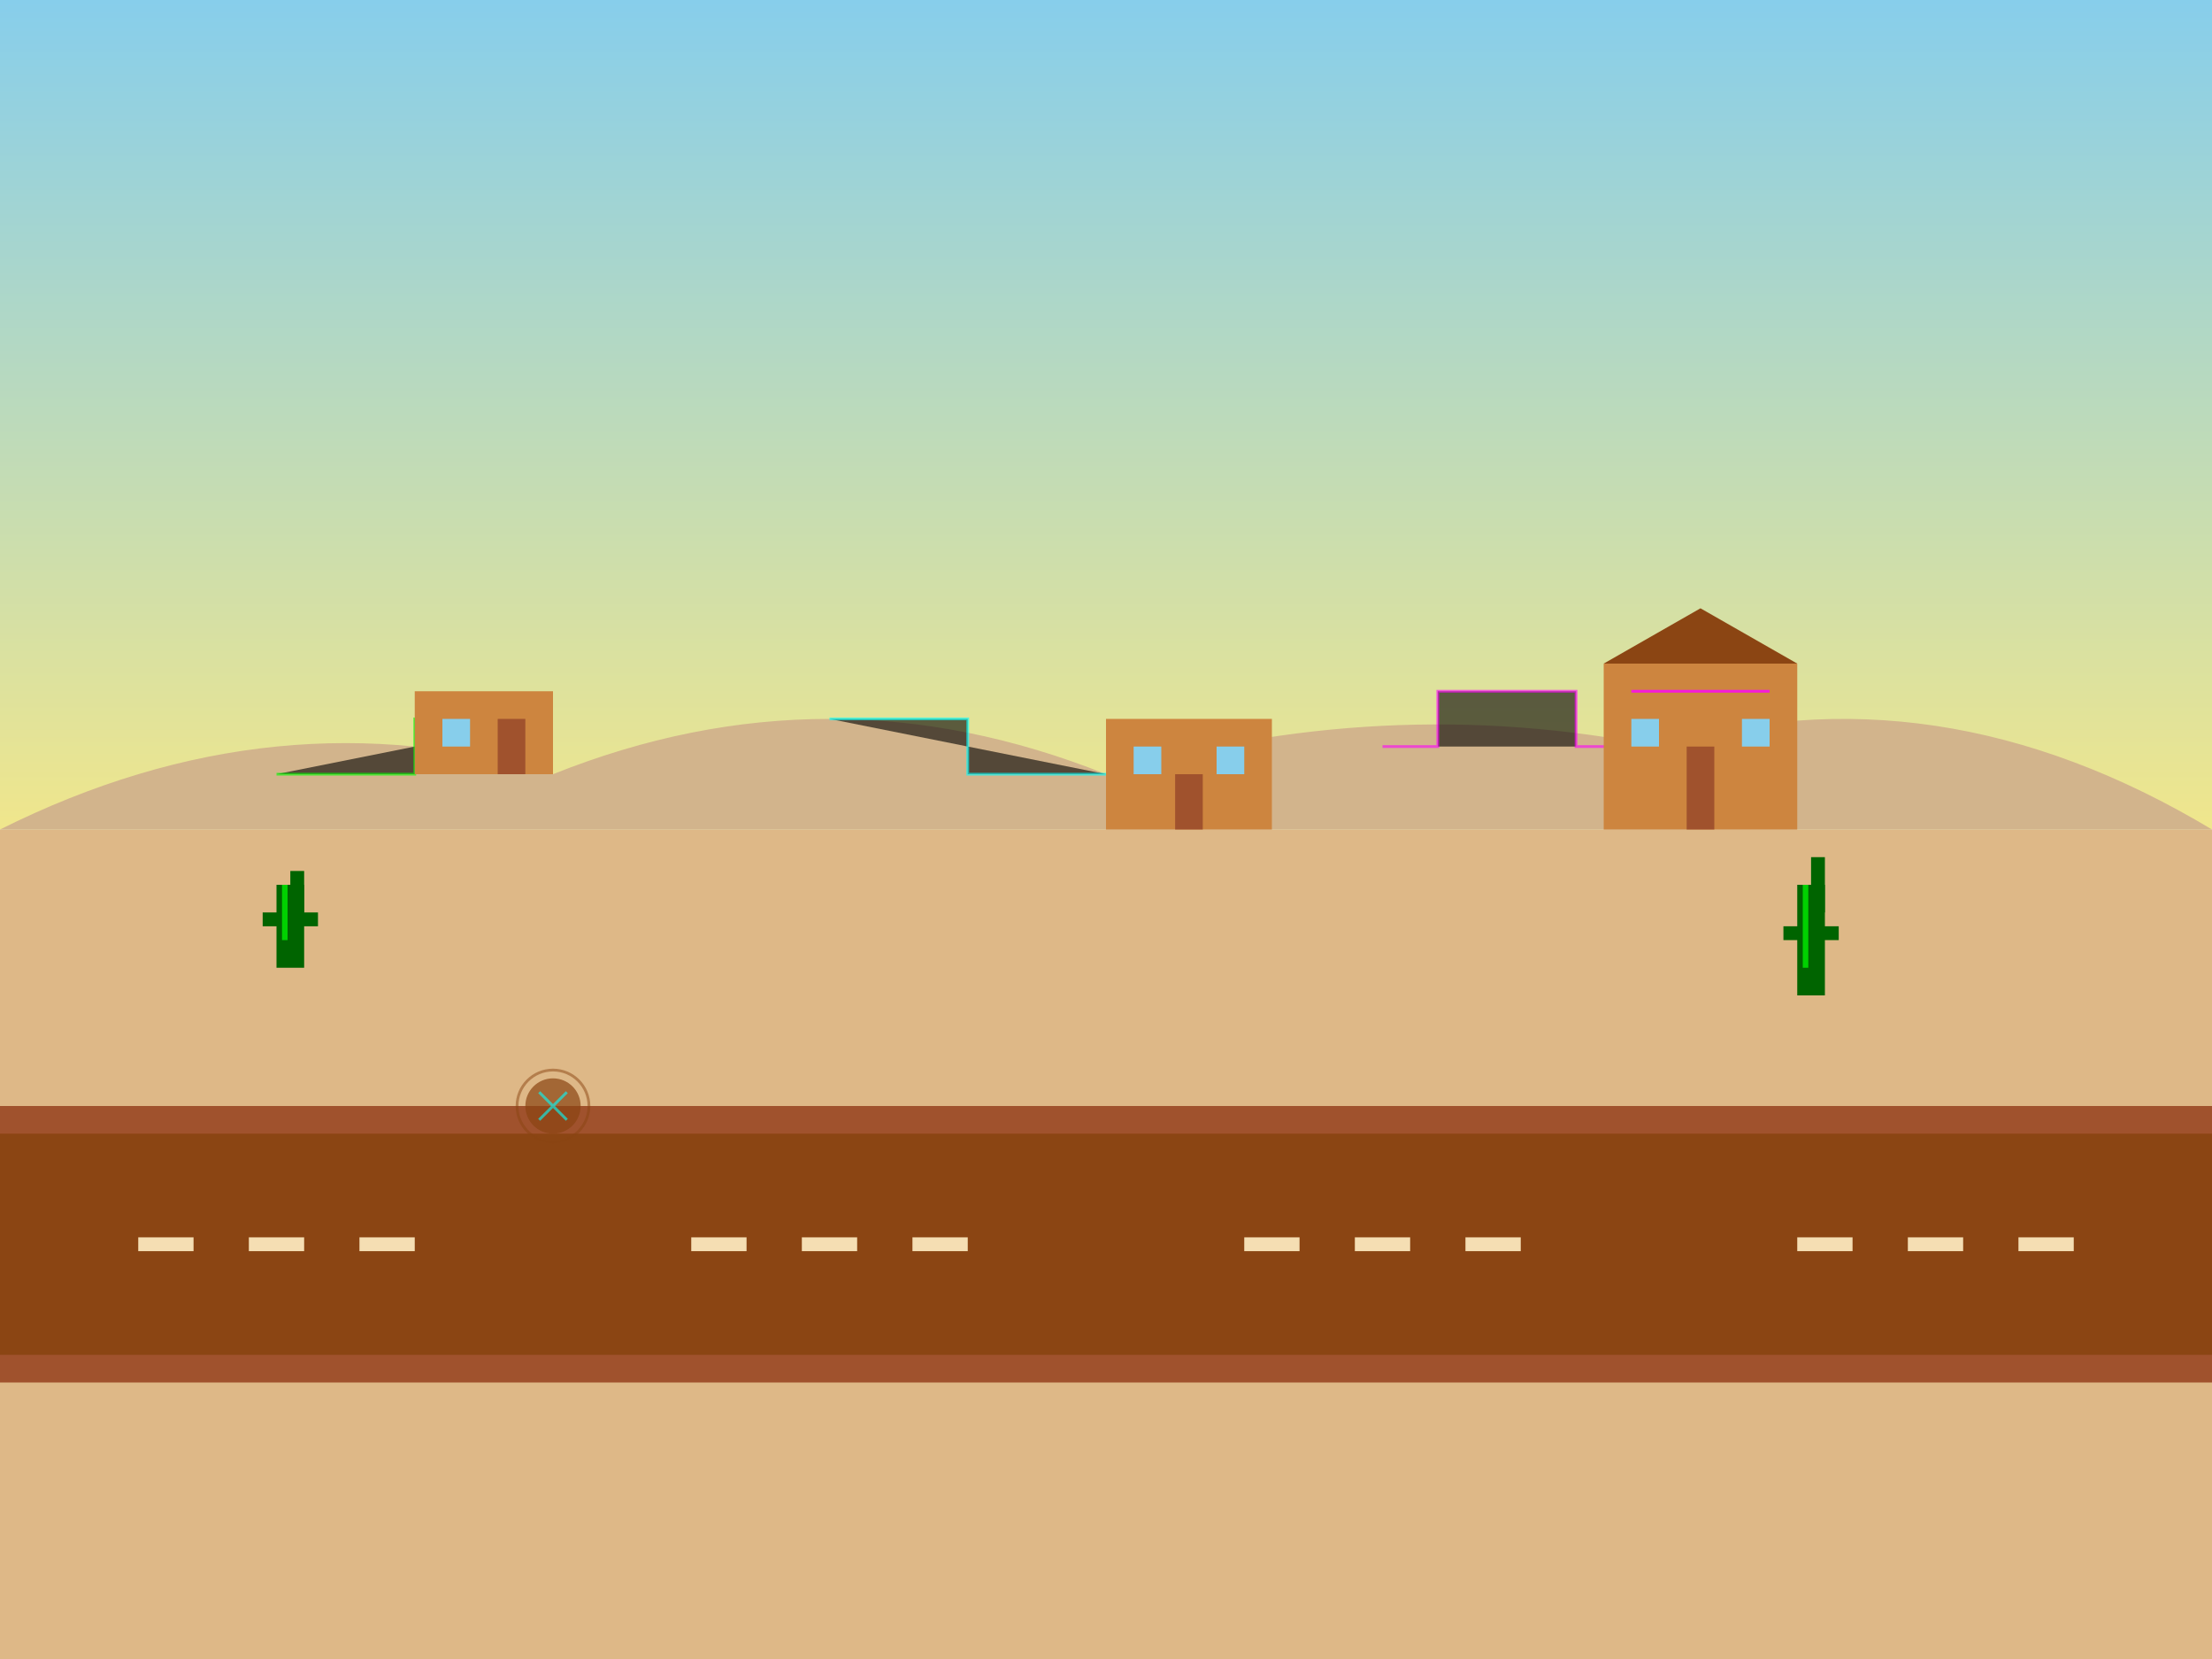 <?xml version="1.0" encoding="UTF-8" standalone="no"?>
<svg width="800" height="600" xmlns="http://www.w3.org/2000/svg">
  <!-- Cyberpunk Western town background -->
  
  <!-- Sky gradient -->
  <defs>
    <linearGradient id="skyGradient" x1="0%" y1="0%" x2="0%" y2="100%">
      <stop offset="0%" style="stop-color:#87ceeb;stop-opacity:1" />
      <stop offset="100%" style="stop-color:#f0e68c;stop-opacity:1" />
    </linearGradient>
  </defs>
  
  <!-- Sky -->
  <rect width="800" height="300" fill="url(#skyGradient)" />
  
  <!-- Desert ground -->
  <rect y="300" width="800" height="300" fill="#deb887" />
  
  <!-- Hills in the background -->
  <path d="M0 300 Q 100 250 200 280 Q 300 240 400 280 Q 500 250 600 270 Q 700 240 800 300" fill="#d2b48c" />
  
  <!-- Road -->
  <path d="M0 450 L 800 450" stroke="#a0522d" stroke-width="100" />
  <path d="M0 450 L 800 450" stroke="#8b4513" stroke-width="80" />
  <path d="M50 450 L 150 450 M 250 450 L 350 450 M 450 450 L 550 450 M 650 450 L 750 450" stroke="#f5deb3" stroke-width="5" stroke-dasharray="20,20" />
  
  <!-- Digital elements/circuits on hills -->
  <path d="M100 280 L150 280 L150 260 L200 260" stroke="#00ff00" stroke-width="1" opacity="0.6" />
  <path d="M300 260 L350 260 L350 280 L400 280" stroke="#00ffff" stroke-width="1" opacity="0.6" />
  <path d="M500 270 L520 270 L520 250 L570 250 L570 270 L600 270" stroke="#ff00ff" stroke-width="1" opacity="0.6" />
  
  <!-- Cacti with digital enhancements -->
  <rect x="100" y="320" width="10" height="30" fill="#006400" />
  <rect x="95" y="330" width="20" height="5" fill="#006400" />
  <rect x="105" y="315" width="5" height="15" fill="#006400" />
  <rect x="102" y="320" width="2" height="20" fill="#00ff00" opacity="0.7" />
  
  <rect x="650" y="320" width="10" height="40" fill="#006400" />
  <rect x="645" y="335" width="20" height="5" fill="#006400" />
  <rect x="655" y="310" width="5" height="20" fill="#006400" />
  <rect x="652" y="320" width="2" height="30" fill="#00ff00" opacity="0.7" />
  
  <!-- Tumbleweed with digital particles -->
  <circle cx="200" cy="400" r="10" fill="#8b4513" opacity="0.7" />
  <circle cx="200" cy="400" r="13" fill="none" stroke="#8b4513" stroke-width="1" opacity="0.5" />
  <path d="M195 395 L205 405 M195 405 L205 395" stroke="#00ffff" stroke-width="1" opacity="0.6" />
  
  <!-- Small buildings in the distance -->
  <rect x="150" y="250" width="50" height="30" fill="#cd853f" />
  <rect x="160" y="260" width="10" height="10" fill="#87ceeb" />
  <rect x="180" y="260" width="10" height="20" fill="#a0522d" />
  
  <rect x="400" y="260" width="60" height="40" fill="#cd853f" />
  <rect x="410" y="270" width="10" height="10" fill="#87ceeb" />
  <rect x="440" y="270" width="10" height="10" fill="#87ceeb" />
  <rect x="425" y="280" width="10" height="20" fill="#a0522d" />
  
  <rect x="580" y="240" width="70" height="60" fill="#cd853f" />
  <polygon points="580,240 615,220 650,240" fill="#8b4513" />
  <rect x="590" y="260" width="10" height="10" fill="#87ceeb" />
  <rect x="630" y="260" width="10" height="10" fill="#87ceeb" />
  <rect x="610" y="270" width="10" height="30" fill="#a0522d" />
  <path d="M590 250 L640 250" stroke="#ff00ff" stroke-width="1" opacity="0.8" />
</svg>